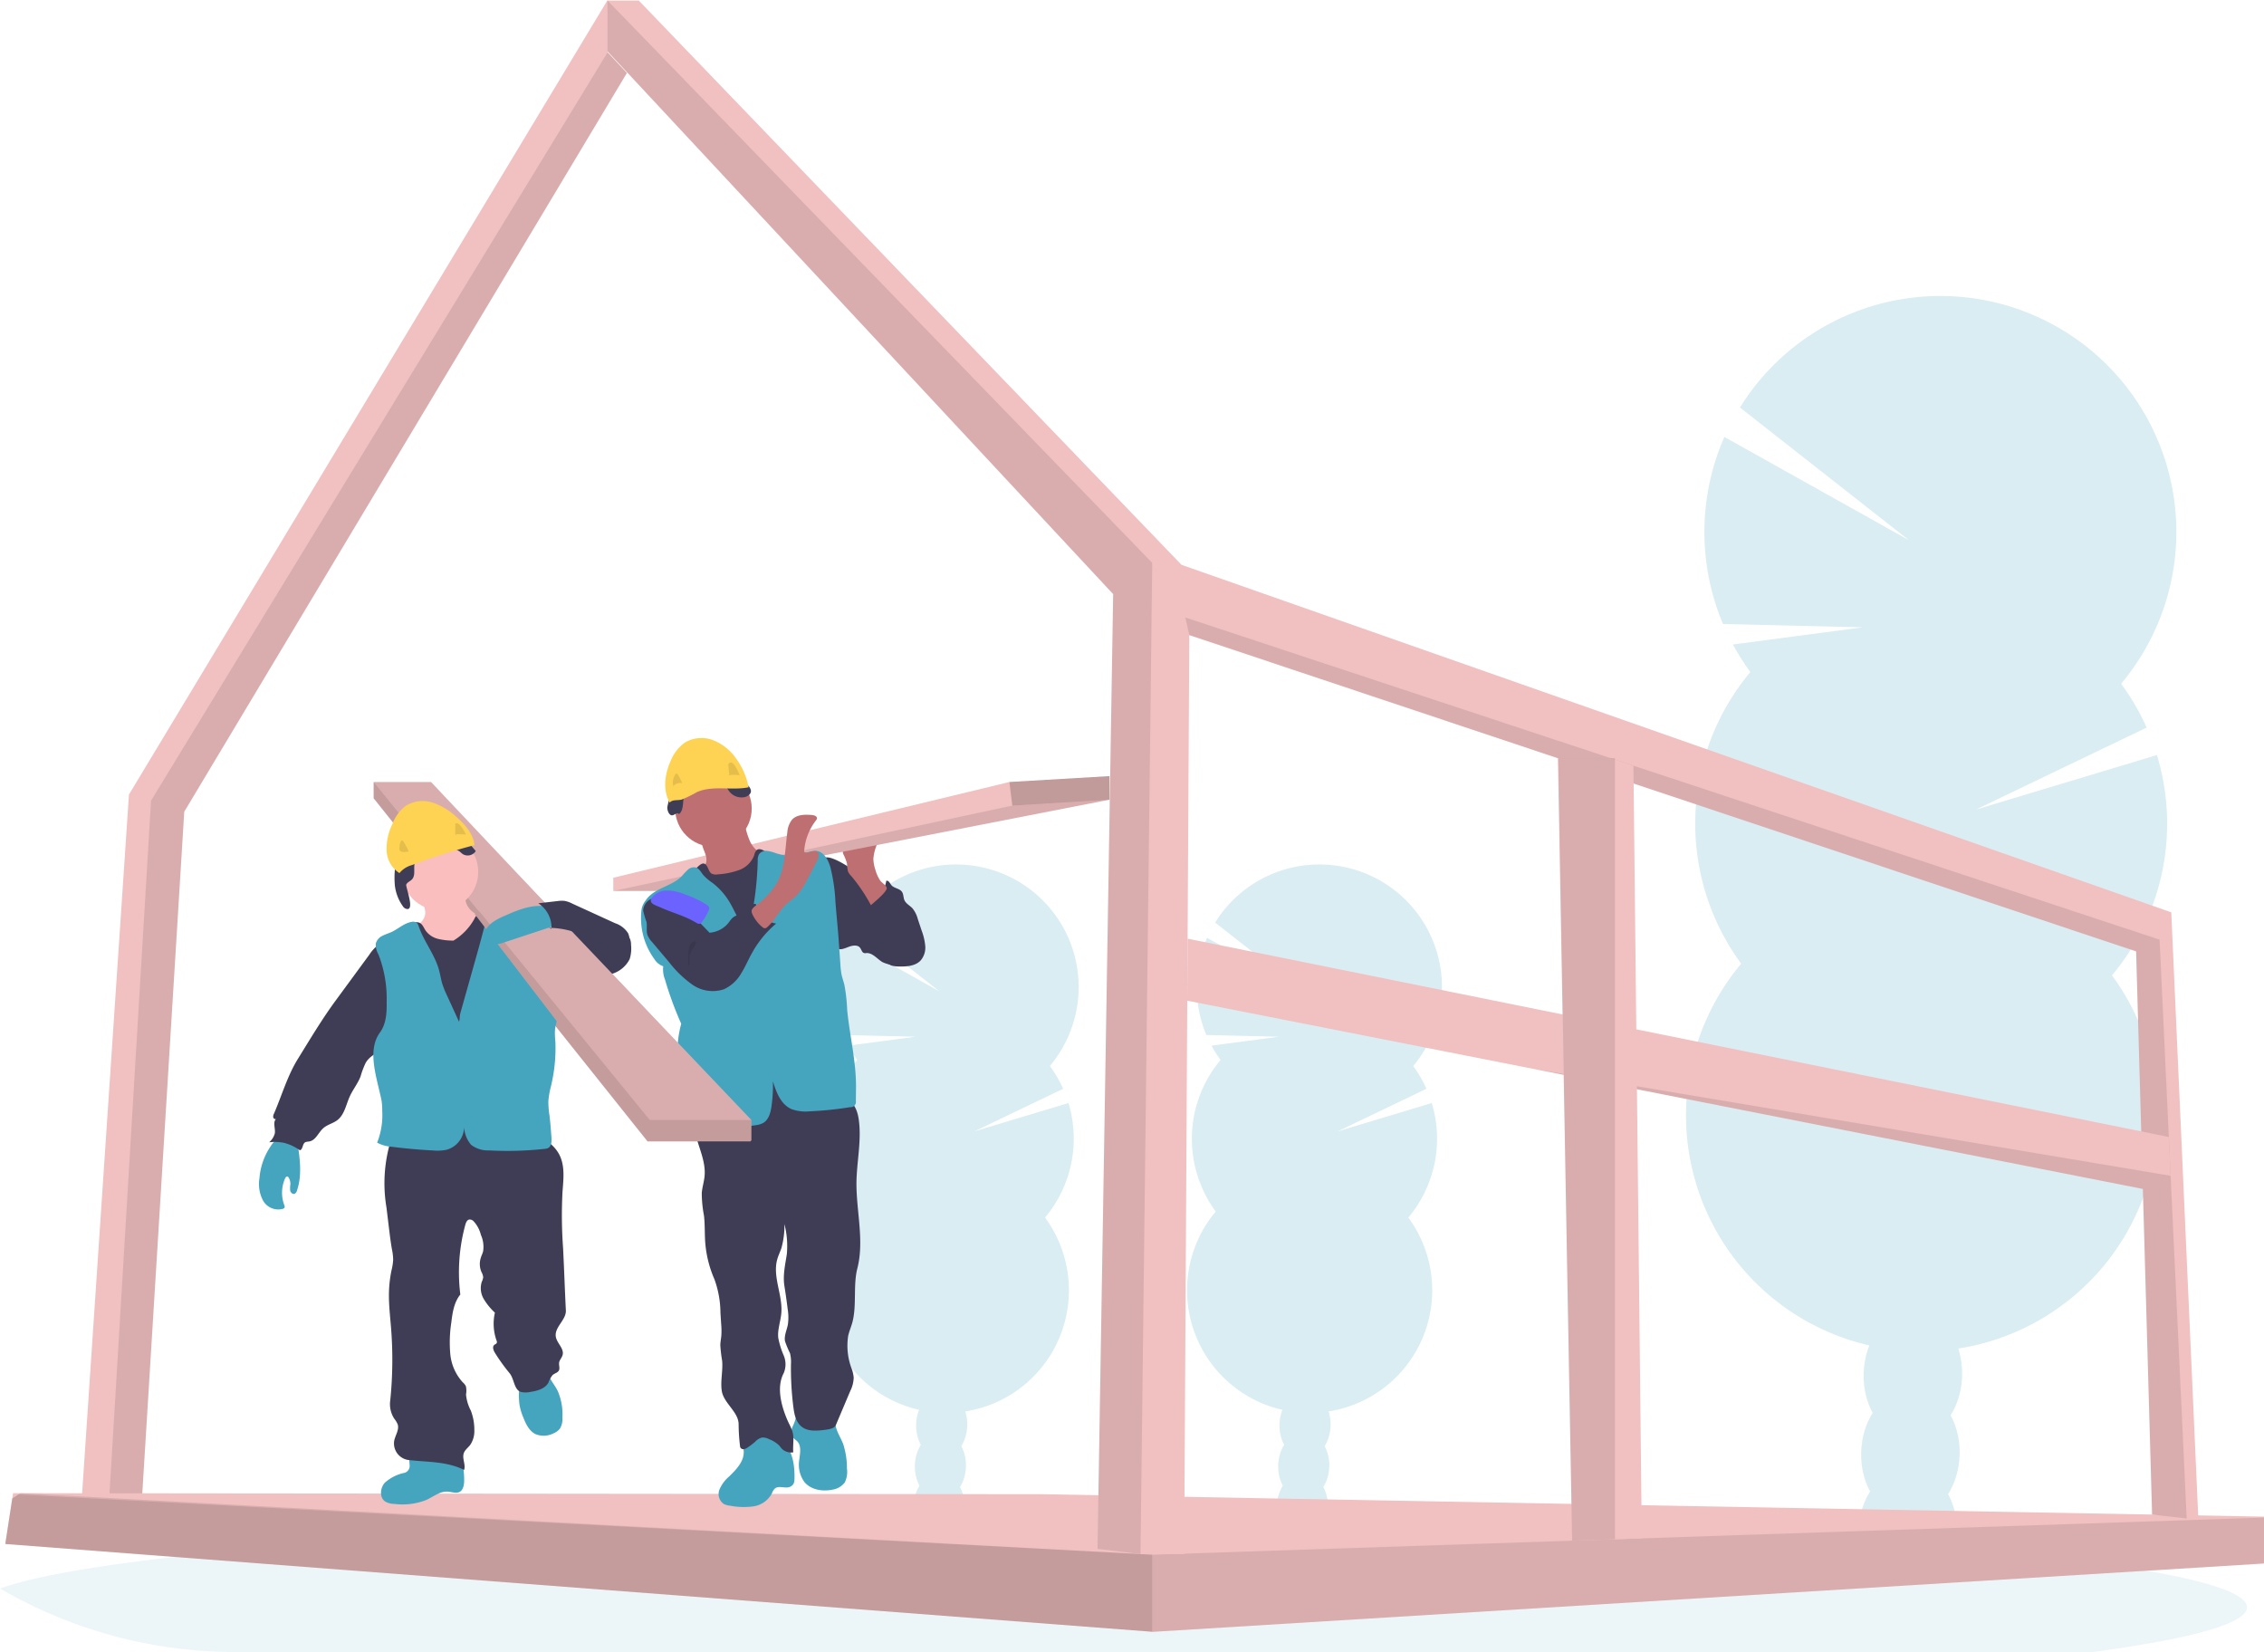 <svg xmlns="http://www.w3.org/2000/svg" width="499.833" height="364.69" viewBox="0 0 499.833 364.69">
  <g id="组_69" data-name="组 69" transform="translate(-73.963 -19.793)">
    <path id="路径_115" data-name="路径 115" d="M631.891,775.968c0,3.6-12.417,6.981-34.084,9.884H187.978a103.259,103.259,0,0,1-51.936-13.884l-.243-.137c6.227-2.269,17.467-4.385,32.765-6.3h0l.686-.084c6.86-.839,14.527-1.636,22.907-2.391A5.223,5.223,0,0,0,192.8,763h0q9.973-.887,21.219-1.662c.237,0,.47-.042.707-.053q4.338-.311,8.855-.591h0l1.161-.074c21.926-1.361,46.849-2.449,73.877-3.166h.032q5.678-.158,11.477-.28,6.448-.153,13.055-.269c3.361-.074,6.765-.127,10.179-.179h.079c15.4-.232,31.319-.348,47.593-.348,40.242,0,78.278.734,111.982,2.053h.095c5.182.2,10.269.422,15.229.649l4.222.2q8.4.4,16.359.86h0C591.343,763.694,631.891,769.462,631.891,775.968Z" transform="translate(-61.836 -401.369)" fill="#45a5bf" opacity="0.1"/>
    <g id="组_66" data-name="组 66" transform="translate(336.038 210.617)" opacity="0.2">
      <path id="路径_116" data-name="路径 116" d="M681.277,745.025a10.014,10.014,0,0,1-.2,1.694q-5.509-.876-11.082-1.583v-.454a8.908,8.908,0,0,1,1.319-4.475,4.909,4.909,0,0,1,8.934.274A8.9,8.9,0,0,1,681.277,745.025Z" transform="translate(-650.18 -603.052)" fill="#45a5bf"/>
      <ellipse id="椭圆_49" data-name="椭圆 49" cx="7.393" cy="5.646" rx="7.393" ry="5.646" transform="translate(19.881 139.99) rotate(-88.19)" fill="#45a5bf"/>
      <ellipse id="椭圆_50" data-name="椭圆 50" cx="7.393" cy="5.646" rx="7.393" ry="5.646" transform="translate(20.169 130.956) rotate(-88.19)" fill="#45a5bf"/>
      <ellipse id="椭圆_51" data-name="椭圆 51" cx="7.393" cy="5.646" rx="7.393" ry="5.646" transform="translate(20.451 121.921) rotate(-88.19)" fill="#45a5bf"/>
      <ellipse id="椭圆_52" data-name="椭圆 52" cx="7.393" cy="5.646" rx="7.393" ry="5.646" transform="translate(20.734 112.887) rotate(-88.19)" fill="#45a5bf"/>
      <path id="路径_117" data-name="路径 117" d="M639.844,525.914a26.2,26.2,0,0,1-2.005-3.166l14.913-1.968-16.052-.385a27.113,27.113,0,0,1,.164-21.446L658.033,510.8l-19.393-15.219a27.06,27.06,0,1,1,43.714,31.662,26.806,26.806,0,0,1,2.929,5.029l-19.572,9.393,20.754-6.243a27.092,27.092,0,0,1-5.182,25.282,27.06,27.06,0,1,1-42.511-1.34,27.06,27.06,0,0,1,1.055-33.445Z" transform="translate(-632.44 -482.747)" fill="#45a5bf"/>
      <path id="路径_118" data-name="路径 118" d="M687.616,598.737a26.912,26.912,0,0,1-6.332,16.538,27.06,27.06,0,1,1-42.511-1.34C635.306,609.222,687.711,595.7,687.616,598.737Z" transform="translate(-632.44 -537.322)" fill="#45a5bf" opacity="0.1"/>
    </g>
    <g id="组_67" data-name="组 67" transform="translate(255.829 210.617)" opacity="0.2">
      <path id="路径_119" data-name="路径 119" d="M529.277,745.025a10.027,10.027,0,0,1-.2,1.694q-5.509-.876-11.082-1.583v-.454a8.907,8.907,0,0,1,1.319-4.475,4.909,4.909,0,0,1,8.934.274A8.9,8.9,0,0,1,529.277,745.025Z" transform="translate(-498.18 -603.052)" fill="#45a5bf"/>
      <ellipse id="椭圆_53" data-name="椭圆 53" cx="7.393" cy="5.646" rx="7.393" ry="5.646" transform="translate(19.875 139.992) rotate(-88.19)" fill="#45a5bf"/>
      <ellipse id="椭圆_54" data-name="椭圆 54" cx="7.393" cy="5.646" rx="7.393" ry="5.646" transform="translate(20.162 130.958) rotate(-88.19)" fill="#45a5bf"/>
      <ellipse id="椭圆_55" data-name="椭圆 55" cx="7.393" cy="5.646" rx="7.393" ry="5.646" transform="translate(20.445 121.923) rotate(-88.19)" fill="#45a5bf"/>
      <ellipse id="椭圆_56" data-name="椭圆 56" cx="7.393" cy="5.646" rx="7.393" ry="5.646" transform="translate(20.728 112.889) rotate(-88.19)" fill="#45a5bf"/>
      <path id="路径_120" data-name="路径 120" d="M487.844,525.914a26.21,26.21,0,0,1-2.005-3.166l14.913-1.968-16.052-.385a27.113,27.113,0,0,1,.164-21.446L506.033,510.8l-19.393-15.219a27.06,27.06,0,1,1,43.714,31.662,26.808,26.808,0,0,1,2.929,5.029l-19.572,9.393,20.754-6.243a27.092,27.092,0,0,1-5.182,25.282,27.06,27.06,0,1,1-42.511-1.34,27.06,27.06,0,0,1,1.055-33.445Z" transform="translate(-480.44 -482.747)" fill="#45a5bf"/>
      <path id="路径_121" data-name="路径 121" d="M535.616,598.737a26.913,26.913,0,0,1-6.332,16.538,27.06,27.06,0,1,1-42.511-1.34C483.306,609.222,535.711,595.7,535.616,598.737Z" transform="translate(-480.44 -537.322)" fill="#45a5bf" opacity="0.1"/>
    </g>
    <g id="组_68" data-name="组 68" transform="translate(446.192 85.14)" opacity="0.2">
      <path id="路径_122" data-name="路径 122" d="M935.1,749.672a19.7,19.7,0,0,1-.385,3.208q-10.607-1.694-21.366-3.029v-.871a17.149,17.149,0,0,1,2.543-8.617c2.111-3.309,5.277-5.383,8.776-5.277s6.543,2.38,8.443,5.8a17.167,17.167,0,0,1,1.989,8.781Z" transform="translate(-875.269 -476.45)" fill="#45a5bf"/>
      <ellipse id="椭圆_57" data-name="椭圆 57" cx="14.237" cy="10.876" rx="14.237" ry="10.876" transform="translate(38.218 269.394) rotate(-88.19)" fill="#45a5bf"/>
      <ellipse id="椭圆_58" data-name="椭圆 58" cx="14.237" cy="10.876" rx="14.237" ry="10.876" transform="translate(38.766 252) rotate(-88.19)" fill="#45a5bf"/>
      <ellipse id="椭圆_59" data-name="椭圆 59" cx="14.237" cy="10.876" rx="14.237" ry="10.876" transform="translate(39.32 234.607) rotate(-88.19)" fill="#45a5bf"/>
      <ellipse id="椭圆_60" data-name="椭圆 60" cx="14.237" cy="10.876" rx="14.237" ry="10.876" transform="translate(39.26 216.462) rotate(-88.282)" fill="#45a5bf"/>
      <path id="路径_123" data-name="路径 123" d="M855.4,327.974a52.384,52.384,0,0,1-3.857-6.084l28.707-3.789-30.9-.744a52.189,52.189,0,0,1,.306-41.287l40.764,22.8-37.329-29.3a52.094,52.094,0,1,1,84.151,60.98,52.09,52.09,0,0,1,5.641,9.683L905.2,358.332,945.154,346.3a52.11,52.11,0,0,1-9.937,48.627,52.094,52.094,0,1,1-81.845-2.58,52.11,52.11,0,0,1,2.026-64.379Z" transform="translate(-841.186 -244.965)" fill="#45a5bf"/>
      <path id="路径_124" data-name="路径 124" d="M947.395,468.073a51.892,51.892,0,0,1-12.137,31.841,52.094,52.094,0,1,1-81.845-2.58C846.69,488.252,947.58,462.232,947.395,468.073Z" transform="translate(-841.205 -349.941)" fill="#45a5bf" opacity="0.1"/>
    </g>
    <path id="路径_125" data-name="路径 125" d="M157.82,372.868l5.536-.016h7.8l9.868-160.3L278.752,49.475,274.5,44.916V33.37L168.817,208.77Z" transform="translate(-66.384 -13.577)" fill="#f1c0c0"/>
    <path id="路径_126" data-name="路径 126" d="M169.43,383.186h7.214l9.868-160.3L284.235,59.809l-4.248-4.559-100.8,165.19Z" transform="translate(-71.868 -23.911)" opacity="0.1"/>
    <path id="路径_127" data-name="路径 127" d="M126.91,669.228l253.214,19.377.216.016L625.4,673.55l.185-.01V663.191L355.56,658.236l-225.278-.216h-1.646l-.179,1.161Z" transform="translate(-51.785 -308.602)" fill="#f1c0c0"/>
    <path id="路径_128" data-name="路径 128" d="M126.91,669.228l253.214,19.377.216.016L625.4,673.55l.185-.2v-9.942h-.216L380.124,671.6,130.282,658.02h-.037l-.443.29-1.346.871Z" transform="translate(-51.785 -308.602)" opacity="0.1"/>
    <path id="路径_129" data-name="路径 129" d="M126.91,669.488l253.214,19.377V671.857L129.8,658.57l-1.346.871Z" transform="translate(-51.785 -308.862)" opacity="0.1"/>
    <path id="路径_130" data-name="路径 130" d="M378.88,44.808,490.514,164.627l-3.451,210.761,9.483,1.145.158.021h9.483l1.135-202.877L716.357,243.5l3.525,124.325,7.631.855,2.586.29-5.984-134.092L505.6,158.162,385.777,33.6h-6.9Z" transform="translate(-170.792 -13.685)" fill="#f1c0c0"/>
    <path id="路径_131" data-name="路径 131" d="M620.65,291.7l.86,3.879L830.546,365.4l3.525,124.325,7.631.855-5.984-127.765Z" transform="translate(-284.981 -135.587)" opacity="0.1"/>
    <path id="路径_132" data-name="路径 132" d="M378.88,44.808,490.514,164.627l-3.451,210.761,9.483,1.145,2.586-218.8L378.88,33.6Z" transform="translate(-170.792 -13.685)" opacity="0.1"/>
    <path id="路径_133" data-name="路径 133" d="M621.42,439.738l76.669,15.1.026.005L832.4,481.294l6.148-2.464-.021-.433-.4-8.575L621.5,426.05Z" transform="translate(-285.345 -199.042)" fill="#f1c0c0"/>
    <path id="路径_134" data-name="路径 134" d="M766.76,480.61l134.282,26.453,6.148-2.464-.021-.433Z" transform="translate(-353.99 -224.811)" opacity="0.1"/>
    <path id="路径_135" data-name="路径 135" d="M776.49,350.56l2.074,114.161,1.071,58.569,9.44-.317,5.942-.2L793.17,352.212l-4.095-1.361-.9-.29Z" transform="translate(-358.585 -163.387)" fill="#f1c0c0"/>
    <path id="路径_136" data-name="路径 136" d="M776.65,350.51v.026L778.639,464.7l1.071,58.569,9.44-.317V350.51Z" transform="translate(-358.661 -163.364)" opacity="0.1"/>
    <path id="路径_137" data-name="路径 137" d="M493.422,487.065A12.027,12.027,0,0,1,495,488.094a10.473,10.473,0,0,1,1.583,1.736c2.264,2.929,4.353,6.332,4.132,10.026a4.079,4.079,0,0,1-1.177,2.9,5.274,5.274,0,0,1-3.5.834,7.449,7.449,0,0,1-3.879-.686c-1.15-.686-2.111-2.021-3.472-1.989a1.776,1.776,0,0,1-.58,0c-.47-.153-.565-.77-.871-1.161-.528-.7-1.641-.528-2.47-.222s-1.747.765-2.565.412a2.664,2.664,0,0,1-1.113-1.113c-1.958-3.166-2.375-6.971-2.744-10.649-.227-2.237-1.958-9.868,2.818-8.132,2.111.76,4.084,2.28,6.005,3.393Z" transform="translate(-223.393 -270.737)" fill="#3f3d56"/>
    <path id="路径_138" data-name="路径 138" d="M497.541,492.428a2.354,2.354,0,0,0,2.9-.116,4.364,4.364,0,0,0,1.409-2.733c.528-.164.8.528,1.135.95.591.718,1.794.707,2.332,1.472.375.528.29,1.261.554,1.857.343.77,1.193,1.171,1.773,1.794a6.111,6.111,0,0,1,1.161,2.317l.865,2.6a12.833,12.833,0,0,1,.792,3.361,4.353,4.353,0,0,1-1,3.214c-1.161,1.251-3.066,1.383-4.749,1.346a6.109,6.109,0,0,1-1.668-.2,4.733,4.733,0,0,1-2.844-3.483,43.97,43.97,0,0,1-.586-4.654,18.24,18.24,0,0,0-1.319-4.422c-.464-1.1-1.741-2.733-1.72-3.9C496.95,491.831,497.224,492.18,497.541,492.428Z" transform="translate(-232.23 -275.345)" fill="#3f3d56"/>
    <path id="路径_139" data-name="路径 139" d="M495.557,478.782a8.714,8.714,0,0,1-.427-2.317,10.085,10.085,0,0,1,1.451-4.485l-6.032.818a2.671,2.671,0,0,0-1.952.855,2.111,2.111,0,0,0,0,1.947,9.95,9.95,0,0,1,.718,1.884,9.409,9.409,0,0,0,.2,1.694,3.587,3.587,0,0,0,.776,1.092,36.584,36.584,0,0,1,4.306,6.4c-.037-.063,3.636-2.908,3.488-3.836-.084-.528-1.145-1.161-1.483-1.668A8.492,8.492,0,0,1,495.557,478.782Z" transform="translate(-228.352 -267.045)" fill="#be6f72"/>
    <path id="路径_140" data-name="路径 140" d="M490.855,358.04v5.2L401.848,380.6l-4.617,2.8H381.3v-2.929l87.45-21.129Z" transform="translate(-171.935 -166.92)" fill="#f1c0c0"/>
    <path id="路径_141" data-name="路径 141" d="M490.855,367.89l-89.006,17.361-4.617,2.8H381.3l88.1-18.854Z" transform="translate(-171.935 -171.572)" opacity="0.1"/>
    <path id="路径_142" data-name="路径 142" d="M451.312,723.177a6.9,6.9,0,0,0-8.39-1.784,2.211,2.211,0,0,0-.77.6c-.528.739-.19,1.757-.142,2.67.121,2.227-1.652,4.037-3.245,5.594a7.673,7.673,0,0,0-2.111,2.86,2.68,2.68,0,0,0,.934,3.166,3.891,3.891,0,0,0,1.446.4,15.606,15.606,0,0,0,5.119.142A5.545,5.545,0,0,0,448.215,734a2.982,2.982,0,0,1,.681-1.124c.929-.733,2.353.127,3.409-.4.871-.433.908-1.113.918-2.01C453.254,727.99,452.885,725.182,451.312,723.177Z" transform="translate(-203.853 -384.503)" fill="#45a5bf"/>
    <path id="路径_143" data-name="路径 143" d="M478.355,719.6a17.374,17.374,0,0,1,.823,5.4,5.209,5.209,0,0,1-.491,3.076,4.2,4.2,0,0,1-2.749,1.583c-2.2.454-4.749.026-6.169-1.72a6.509,6.509,0,0,1-1.113-4.9c.169-1.419.528-3.082-.491-4.09-.264-.269-.607-.459-.85-.749a2.514,2.514,0,0,1-.158-2.406,10.452,10.452,0,0,0,.828-2.38c.042-.39,7.145.275,7.8.6.892.438.755,1.171,1.024,2.058C477.184,717.3,477.9,718.416,478.355,719.6Z" transform="translate(-218.231 -381.019)" fill="#45a5bf"/>
    <path id="路径_144" data-name="路径 144" d="M460.395,580.12c1.393.9,1.931,2.675,2.148,4.322.6,4.512-.449,9.071-.528,13.625-.074,6.38,1.773,12.876.2,19.055-.945,3.694-.142,7.915-1.029,11.646-.264,1.108-.749,2.153-1,3.261a14.229,14.229,0,0,0,.77,7.261,7.5,7.5,0,0,1,.448,1.968,7.081,7.081,0,0,1-.77,2.976l-3.166,7.488c-.354.839-1.747.976-2.638,1.087-1.678.2-3.551.343-4.886-.7s-1.657-2.781-1.863-4.406a67.541,67.541,0,0,1-.528-9.409,7.752,7.752,0,0,0-.216-2.443,21.407,21.407,0,0,1-1.1-2.638c-.222-1.235.406-2.449.639-3.694a11.129,11.129,0,0,0-.053-3.425c-.206-1.689-.443-3.377-.712-5.055-.38-2.348.164-4.665.528-7.018a19.352,19.352,0,0,0-.528-6.659,18.356,18.356,0,0,1-.66,5.277c-.28.839-.681,1.641-.923,2.5-1.082,3.836,1.224,7.863.9,11.836-.153,1.857-.881,3.694-.675,5.525a18.645,18.645,0,0,0,1.193,3.847,4.986,4.986,0,0,1,0,3.931c-1.715,3.24-.433,7.646,1.1,10.971a14.807,14.807,0,0,1,.813,1.826c.454,1.5.074,3.108.2,4.67a2.945,2.945,0,0,1-2.475-.744c-.232-.243-.422-.528-.649-.781a6.443,6.443,0,0,0-2.206-1.377,2.9,2.9,0,0,0-1.583-.364,3.167,3.167,0,0,0-1.5.934,14.738,14.738,0,0,1-1.657,1.261,1.963,1.963,0,0,1-.844.375.744.744,0,0,1-.776-.4.94.94,0,0,1-.058-.274,41.772,41.772,0,0,1-.311-4.8c0-2.76-3.3-4.66-3.72-7.388-.332-2.2.285-4.443.079-6.659a32.381,32.381,0,0,1-.4-3.4c0-.739.169-1.462.227-2.2a16.416,16.416,0,0,0-.037-2.443l-.164-2.549a22.025,22.025,0,0,0-1.325-7.388,25.1,25.1,0,0,1-2.058-8.485c-.106-1.847-.037-3.694-.248-5.546a27.311,27.311,0,0,1-.491-5.013c.1-1.3.528-2.554.628-3.852.206-2.5-.744-4.923-1.488-7.314s-1.293-5.039-.317-7.345a2.411,2.411,0,0,1,.675-.982,2.946,2.946,0,0,1,1.245-.464,96.628,96.628,0,0,1,27.556-1.757A9.15,9.15,0,0,1,460.395,580.12Z" transform="translate(-198.967 -317.35)" fill="#3f3d56"/>
    <circle id="椭圆_61" data-name="椭圆 61" cx="8.454" cy="8.454" r="8.454" transform="translate(223.016 189.816)" fill="#be6f72"/>
    <path id="路径_145" data-name="路径 145" d="M428.261,471.945a3.018,3.018,0,0,1,0,1.472,3.334,3.334,0,0,1-.554.929A23.85,23.85,0,0,1,425,477.29a4.9,4.9,0,0,0,2.528,2.5,14.675,14.675,0,0,0,3.488,1,3.657,3.657,0,0,0,3.419-.591l4.7-2.813a9.382,9.382,0,0,0,1.952-1.409,4.807,4.807,0,0,0,1.361-3.3.908.908,0,0,0-.169-.623,1.109,1.109,0,0,0-.644-.269,5.723,5.723,0,0,1-3.694-3.224,17.076,17.076,0,0,1-1.282-4.892l-5.008,2.638c-.744.4-1.483.792-2.253,1.135-.491.222-1.483.406-1.831.855C426.9,469.116,428.087,470.947,428.261,471.945Z" transform="translate(-198.427 -263.115)" fill="#be6f72"/>
    <path id="路径_146" data-name="路径 146" d="M423.488,481.759a5.567,5.567,0,0,0-1.62,2.19,5.706,5.706,0,0,0,.3,3.214,95.884,95.884,0,0,1,3.166,13.609c.443,3.166.607,6.38.823,9.583.443,6.533,1.087,16.95,1.947,23.44,3.166.143,6.253-.781,9.393-1.119,5.868-.623,11.91.8,17.657-.528-1.393-5.5-2.786-14.9-4.179-20.4a38.927,38.927,0,0,1-1.277-6.623c-.121-1.609-.047-3.224-.026-4.844.047-3.166-.127-6.332-.3-9.5a60.267,60.267,0,0,0-1.277-11,2.048,2.048,0,0,0-.612-1.208,2.479,2.479,0,0,0-1.842-.164,8.011,8.011,0,0,1-5.477-1.3c-.7-.475-1.631-1.055-2.28-.528a2.269,2.269,0,0,0-.528,1.124,5.62,5.62,0,0,1-3.3,3.256,16.533,16.533,0,0,1-4.675.96,2.3,2.3,0,0,1-1.451-.164c-.749-.459-.8-2.111-1.747-2.222C425.345,479.443,424.047,481.226,423.488,481.759Z" transform="translate(-196.883 -269.12)" fill="#3f3d56"/>
    <path id="路径_147" data-name="路径 147" d="M427.591,494.959c-1.947-1.863-2.8-4.565-4.222-6.86a15.271,15.271,0,0,0-3.646-4.01,10.877,10.877,0,0,1-1.984-1.683c-.5-.617-.881-1.441-1.641-1.678a1.984,1.984,0,0,0-1.778.491,17.491,17.491,0,0,0-1.319,1.4c-2.237,2.317-6.169,2.638-7.942,5.319a4.358,4.358,0,0,0-.945,1.979,15.335,15.335,0,0,0,2.818,11.029,3.747,3.747,0,0,0,1.953,1.583,6.11,6.11,0,0,0,.38,2.9,77.612,77.612,0,0,0,3.594,9.789,23.675,23.675,0,0,0-.707,3.794c-.369,3.224-.026,6.5-.375,9.725-.285,2.638-1.055,5.208-1.082,7.852,0,.422.037.923.4,1.14a1.214,1.214,0,0,0,.628.132l6.491.2a52.684,52.684,0,0,0,11.282-.475,4.7,4.7,0,0,0,1.419-.448c1.256-.7,1.673-2.285,1.873-3.694a32.2,32.2,0,0,0,.311-5.52c.786,2.485,1.72,5.055,4.095,6.132a9.188,9.188,0,0,0,4.069.491,76.615,76.615,0,0,0,8.86-.913,1.166,1.166,0,0,0,1.293-1.356l.032-2.881c.063-5.852-1.388-11.446-1.953-17.271a37.544,37.544,0,0,0-.612-5.493c-.185-.755-.454-1.493-.617-2.253a16.106,16.106,0,0,1-.264-2.253l-.412-5.8c-.2-2.686-.475-5.277-.681-7.958a38.52,38.52,0,0,0-1.129-7.736c-.459-1.583-1.414-3.377-3.066-3.573a6.32,6.32,0,0,0-2.575.554,10.406,10.406,0,0,1-6.332-.026,8.915,8.915,0,0,0-1.974-.528,1.937,1.937,0,0,0-1.8.749,2.707,2.707,0,0,0-.28,1.33A70.385,70.385,0,0,1,427.591,494.959Z" transform="translate(-188.501 -269.433)" fill="#45a5bf"/>
    <path id="路径_148" data-name="路径 148" d="M419.521,504.357c-2.433-2.565-4.929-5.177-8.063-6.807a6.441,6.441,0,0,0-4.005-.887,3,3,0,0,0-2.575,2.818,18.231,18.231,0,0,0,.728,2.464c.19.95-.084,1.963.211,2.881a4.877,4.877,0,0,0,1.055,1.62l3.736,4.427a24.049,24.049,0,0,0,5.2,5,7.821,7.821,0,0,0,6.913.966,8.5,8.5,0,0,0,3.789-3.478c.929-1.477,1.583-3.092,2.454-4.617a22.927,22.927,0,0,1,5.277-6.4,5.862,5.862,0,0,1-3.166-1.583,5.23,5.23,0,0,1-.5-.908L429.722,498a2.111,2.111,0,0,0-1.583.6,13.28,13.28,0,0,1-1.177,1.2c-.744.559-1.752.712-2.427,1.351a6.435,6.435,0,0,0-.707.887,5.921,5.921,0,0,1-4.306,2.322Z" transform="translate(-188.922 -278.673)" fill="#3f3d56"/>
    <path id="路径_149" data-name="路径 149" d="M455.873,476.963c1.831-3.34,1.747-7.345,2.269-11.119a5.076,5.076,0,0,1,1.008-2.76c1.055-1.193,2.918-1.208,4.512-1.055.47.053,1.055.274,1.029.744a.95.95,0,0,1-.237.449,12.554,12.554,0,0,0-2.607,6.923c.828.575,2.111-.607,2.908,0,.528.443.285,1.319-.032,1.952q-1.1,2.2-2.274,4.369a14.029,14.029,0,0,1-2.412,3.478c-.67.644-1.456,1.15-2.137,1.784-1.583,1.483-2.538,3.578-4.174,5.024a.855.855,0,0,1-.528.269.887.887,0,0,1-.554-.248,8,8,0,0,1-1.995-2.412c-.623-1.15-.528-1.488.454-2.3A17.442,17.442,0,0,0,455.873,476.963Z" transform="translate(-210.356 -262.314)" fill="#be6f72"/>
    <path id="路径_150" data-name="路径 150" d="M417.973,500.684c.317.2.707.417,1.055.253a1.1,1.1,0,0,0,.354-.343,12.418,12.418,0,0,0,1.5-2.607,1,1,0,0,0,.111-.422c0-.338-.3-.586-.58-.781a21.508,21.508,0,0,0-4.8-2.28,9.9,9.9,0,0,0-4.327-.855,4.127,4.127,0,0,0-2.886,1.467c-1.055,1.356.712,1.768,1.821,2.259C412.785,498.541,415.561,499.217,417.973,500.684Z" transform="translate(-190.434 -277.269)" fill="#6c63ff"/>
    <path id="路径_151" data-name="路径 151" d="M423.672,519.715a.776.776,0,0,0,.222.665c.153-.749-.047-1.541.111-2.3.232-1.135,1.335-1.989,1.43-3.129C423.414,514.559,423.688,518.491,423.672,519.715Z" transform="translate(-197.796 -287.329)" opacity="0.1"/>
    <path id="路径_152" data-name="路径 152" d="M569.125,358.04v5.2l-21.456,1.3-.649-5.2Z" transform="translate(-250.206 -166.92)" opacity="0.2"/>
    <path id="路径_153" data-name="路径 153" d="M417.552,450.555c1.34-1.092.565-3.383,1.472-4.85a4.712,4.712,0,0,1,2.3-1.583,10.443,10.443,0,0,1,3.351-.929,3.889,3.889,0,0,1,3.166,1.166c.343.391.575.865.9,1.272a3.43,3.43,0,0,0,3.324,1.15c.7-.158,1.43-.691,1.383-1.409a1.99,1.99,0,0,0-.633-1.129l-1.509-1.673c-1.715-1.9-3.62-3.915-6.137-4.39a10.528,10.528,0,0,0-5.235.7c-.681.227-1.446.565-1.636,1.256-.127.475.063.992-.047,1.472-.216.955-1.441,1.277-2.011,2.079s-.4,1.752-.559,2.638a23.081,23.081,0,0,0-.7,2.67c-.037.554.243,1.583.865,1.784S417.167,449.9,417.552,450.555Z" transform="translate(-193.692 -251.029)" fill="#3f3d56"/>
    <path id="路径_154" data-name="路径 154" d="M432.527,440.736a15.832,15.832,0,0,0-2.807-6.417,11.245,11.245,0,0,0-5-3.968,7.155,7.155,0,0,0-6.222.491,9.034,9.034,0,0,0-3.108,3.921c-1.367,2.945-1.873,6.543-.285,9.372.633-.77,1.72-.422,2.681-.7a27.963,27.963,0,0,0,3.367-1.646C424.612,440.261,428.834,441.5,432.527,440.736Z" transform="translate(-193.29 -247.151)" fill="#fed253"/>
    <path id="路径_155" data-name="路径 155" d="M417.388,447.6a3.224,3.224,0,0,1,.475-2.728.343.343,0,0,1,.28-.127.364.364,0,0,1,.216.19,11.812,11.812,0,0,1,.992,1.942,2.016,2.016,0,0,0-2.111.818" transform="translate(-194.762 -254.184)" opacity="0.1"/>
    <path id="路径_156" data-name="路径 156" d="M440.668,442.732l-.19-1.884a.86.86,0,0,1,.037-.464.6.6,0,0,1,.77-.211,1.584,1.584,0,0,1,.617.617,11.081,11.081,0,0,1,1.087,2.148,6.385,6.385,0,0,0-2.57.032" transform="translate(-205.71 -251.992)" opacity="0.1"/>
    <path id="路径_157" data-name="路径 157" d="M418.379,502.21v4.306l-3.636.243H395.62V502.21Z" transform="translate(-178.698 -235.012)" opacity="0.1"/>
    <path id="路径_158" data-name="路径 158" d="M364.263,435.289v4.549H341.5L281.04,364.1V360.52h12.675Z" transform="translate(-124.582 -168.091)" fill="#f1c0c0"/>
    <path id="路径_159" data-name="路径 159" d="M364.263,435.289v4.549H341.5L281.04,364.1V360.52h12.675Z" transform="translate(-124.582 -168.091)" opacity="0.1"/>
    <path id="路径_160" data-name="路径 160" d="M364.263,435.289v4.549H341.5L281.04,364.1V360.52l60.79,74.769Z" transform="translate(-124.582 -168.091)" opacity="0.1"/>
    <path id="路径_161" data-name="路径 161" d="M301.507,730.634a1.583,1.583,0,0,1-1.383,1.863,9.4,9.4,0,0,0-4.063,2.111c-1.04,1.124-1.245,3.208,0,4.121a4.007,4.007,0,0,0,2.111.575,14.3,14.3,0,0,0,7.05-.881c1.551-.718,3.013-1.942,4.718-1.831.881.053,1.821.464,2.607.063s1.008-1.52,1.013-2.454a18.167,18.167,0,0,0-.871-5.747c-.079-.253-3.435-.448-3.836-.528l-4.068-.528c-.77-.1-2.433-.681-3.04-.037S301.507,729.869,301.507,730.634Z" transform="translate(-137.123 -387.522)" fill="#45a5bf"/>
    <path id="路径_162" data-name="路径 162" d="M353.034,701.856a12.742,12.742,0,0,0,.834,2.765c.565,1.435,1.288,2.96,2.67,3.657a4.766,4.766,0,0,0,4.074-.2,3.355,3.355,0,0,0,1.356-1.029,4.084,4.084,0,0,0,.528-2.369,12.944,12.944,0,0,0-1.055-5.968c-.8-1.583-2.2-2.945-2.222-4.7l-4.807.929a1.373,1.373,0,0,0-.707.28,1.219,1.219,0,0,0-.306.575A15.708,15.708,0,0,0,353.034,701.856Z" transform="translate(-164.37 -371.916)" fill="#45a5bf"/>
    <path id="路径_163" data-name="路径 163" d="M244.289,606.07a7.855,7.855,0,0,0,.77,4.987,3.859,3.859,0,0,0,4.369,1.852.638.638,0,0,0,.4-.3.744.744,0,0,0-.069-.528,7.789,7.789,0,0,1,.164-5.868c.106-.243.332-.528.58-.433a.528.528,0,0,1,.237.243,2.76,2.76,0,0,1,.369,1.456,5.414,5.414,0,0,0-.042,1.4c.1.454.586.881,1.008.686a1.055,1.055,0,0,0,.48-.681c1.177-3.4.644-7.124.106-10.686a.559.559,0,0,0-.628-.586c-2.491-.248-3.852-.844-5.277,1.472A14.465,14.465,0,0,0,244.289,606.07Z" transform="translate(-113.034 -326.26)" fill="#45a5bf"/>
    <path id="路径_164" data-name="路径 164" d="M298.18,596.1a32.361,32.361,0,0,0-1.087,15.208l.554,4.57c.19,1.541.375,3.076.644,4.6a12.215,12.215,0,0,1,.28,2.39,12.8,12.8,0,0,1-.375,2.348,27.445,27.445,0,0,0-.554,4.908c-.058,2.638.269,5.277.475,7.916a88.151,88.151,0,0,1-.185,15.789,5.921,5.921,0,0,0,.865,4.069,5.234,5.234,0,0,1,.765,1.256c.4,1.208-.528,2.417-.765,3.657a3.694,3.694,0,0,0,3.071,4.222c4.222.5,8.559.274,12.364,2.206.4-1.171-.475-2.5-.074-3.694.253-.739.95-1.219,1.425-1.842a5.361,5.361,0,0,0,.908-3.219,11.762,11.762,0,0,0-.781-4.364,9.44,9.44,0,0,1-1.055-3.551,4.487,4.487,0,0,0-.032-1.821,2.844,2.844,0,0,0-.681-.85,10.728,10.728,0,0,1-2.76-6.253,28.8,28.8,0,0,1,.222-6.934c.259-2.185.607-4.491,1.995-6.2a39.75,39.75,0,0,1,1.113-15.435c.137-.464.354-1,.828-1.113a1.182,1.182,0,0,1,1.013.4,6.918,6.918,0,0,1,1.583,2.976,6.489,6.489,0,0,1,.5,3.6c-.127.528-.38.992-.528,1.5a4.443,4.443,0,0,0,.158,3.1,2.976,2.976,0,0,1,.38,1.166,3.228,3.228,0,0,1-.317,1.013,4.665,4.665,0,0,0,.438,3.773,13.658,13.658,0,0,0,2.464,3.024,11.082,11.082,0,0,0,.343,6.1.771.771,0,0,1,.069.586c-.095.2-.338.274-.528.417-.528.433-.2,1.251.153,1.815a41.613,41.613,0,0,0,3.2,4.443c1.055,1.261.96,3.694,2.533,4.148a4.75,4.75,0,0,0,2.005,0c1.551-.237,3.282-.686,4.042-2.058a5.539,5.539,0,0,1,.923-1.673c.486-.422,1.113-.5,1.383-1s-.032-1.171.058-1.757.6-1.055.765-1.673c.39-1.425-1.272-2.6-1.5-4.053-.327-2.111,2.332-3.694,2.222-5.8-.232-4.586-.38-9.192-.617-13.778a99.35,99.35,0,0,1-.127-12.343c.185-2.559.528-5.24-.412-7.62-1.351-3.356-5.076-5.24-8.681-5.6s-7.2.5-10.77,1.055A68.074,68.074,0,0,1,298.18,596.1Z" transform="translate(-137.807 -324.954)" fill="#3f3d56"/>
    <circle id="椭圆_62" data-name="椭圆 62" cx="8.454" cy="8.454" r="8.454" transform="translate(162.632 203.806)" fill="#fbbebe"/>
    <path id="路径_165" data-name="路径 165" d="M310.182,500.109a3.6,3.6,0,0,1-3.446,2.179A4.25,4.25,0,0,0,308,505.829a15.029,15.029,0,0,0,14.385,4.934,7.1,7.1,0,0,0,2.834-1.182,6.285,6.285,0,0,0,2.164-3.747,18.626,18.626,0,0,0,.206-4.406,1.14,1.14,0,0,0-.232-.813,1.161,1.161,0,0,0-.739-.243,12.813,12.813,0,0,1-5.214-1.1c-1.567-.876-2.681-2.855-1.926-4.48-.121.253-3.2.375-3.609.427-1.272.179-2.543.38-3.81.612a6.928,6.928,0,0,0-1.789.338c-.765.4-.48.2-.3.918C310.24,498.183,310.636,498.969,310.182,500.109Z" transform="translate(-142.537 -277.818)" fill="#fbbebe"/>
    <path id="路径_166" data-name="路径 166" d="M289.091,509.1a14,14,0,0,1-3.383-.375,4.749,4.749,0,0,1-2.776-1.852c-.391-.591-.644-1.335-1.266-1.668-1.018-.528-2.179.364-2.992,1.182a10.871,10.871,0,0,1-2.543,2.047c-1.129.6-2.449.807-3.514,1.509a8.834,8.834,0,0,0-2.111,2.28l-7.477,10.185c-3,4.095-5.615,8.491-8.29,12.812-2.317,3.741-3.53,8.047-5.277,12.084a1.351,1.351,0,0,0-.164.813c.063.274.4.5.628.338-.786.781-.1,2.111-.28,3.208a3.937,3.937,0,0,1-1.256,1.968,9.92,9.92,0,0,1,3.483.164,10.674,10.674,0,0,1,3.293,1.583c.638-.1.58-1.235,1.055-1.657.285-.248.707-.216,1.082-.29,1.409-.274,1.968-1.968,3.05-2.923.9-.8,2.179-1.055,3.135-1.8,1.551-1.219,1.884-3.388,2.7-5.187.691-1.525,1.778-2.855,2.385-4.417a19.019,19.019,0,0,1,1.15-3.045c.9-1.509,2.6-2.311,4.222-3.034a6.991,6.991,0,0,1,3.214-.86c-.058,2.454-.369,4.871.164,7.266.185.844.443,1.667.665,2.507a47.2,47.2,0,0,1,1.293,11.609,35.322,35.322,0,0,1,7.388-.887c1.958-.058,3.91.2,5.868.158,2.322-.042,4.617-.491,6.939-.649a12.962,12.962,0,0,1,6.8,1.055,64.617,64.617,0,0,1,.28-10.026l.559-5.245a32.232,32.232,0,0,1,.7-4.528c.306-1.2.749-2.364,1.087-3.562,1.187-4.222.971-8.728.744-13.124a16.543,16.543,0,0,0-2.011-6.491,17.56,17.56,0,0,0-1.266-2.153,12.469,12.469,0,0,0-10.9-5.119,2.207,2.207,0,0,0-.781.169,2.6,2.6,0,0,0-1,1.187A12.928,12.928,0,0,1,289.091,509.1Z" transform="translate(-115.013 -281.672)" fill="#3f3d56"/>
    <path id="路径_167" data-name="路径 167" d="M303.444,479.532c.237-.528.876-.723,1.266-1.145.749-.8.412-2.084.528-3.166a4.548,4.548,0,0,1,3.008-3.472,9.719,9.719,0,0,1,4.749-.3,4.6,4.6,0,0,1,2.142.712c.274.2.528.459.786.644a2.111,2.111,0,0,0,2.871-.67c-1.868-2.248-3.937-4.623-6.776-5.314a13.9,13.9,0,0,0-2.96-.28,9.614,9.614,0,0,0-3.884.454,6.474,6.474,0,0,0-3.409,3.937,19.136,19.136,0,0,0-.828,5.277,19.872,19.872,0,0,0,0,3.588,9.921,9.921,0,0,0,1.762,4.522,1.367,1.367,0,0,0,.528.491C305.634,485.864,303.249,479.97,303.444,479.532Z" transform="translate(-139.793 -264.47)" fill="#3f3d56"/>
    <path id="路径_168" data-name="路径 168" d="M316.946,465.978c-.29-2.485-2.063-4.538-3.947-6.19a14.553,14.553,0,0,0-5.3-3.193,7.086,7.086,0,0,0-5.984.728,9.194,9.194,0,0,0-2.913,4.005,12.607,12.607,0,0,0-1.272,5.8,6.258,6.258,0,0,0,2.834,5.024,5.33,5.33,0,0,1,2.744-1.768,134.349,134.349,0,0,1,13.841-4.412Z" transform="translate(-138.219 -259.618)" fill="#fed253"/>
    <path id="路径_169" data-name="路径 169" d="M303.486,472.72c.169,0,.28.174.364.317a13.379,13.379,0,0,1,1.1,2.111c-.617.132-1.678.28-1.984-.264C302.806,474.609,303,472.693,303.486,472.72Z" transform="translate(-140.764 -267.394)" opacity="0.1"/>
    <path id="路径_170" data-name="路径 170" d="M326.544,468.128c-.127.121-.274-.127-.274-.306v-2.047a.3.3,0,0,1,.037-.164.248.248,0,0,1,.174-.084c.427-.048.781.317,1.055.665a11.146,11.146,0,0,1,1.082,1.8l-2.232-.069" transform="translate(-151.796 -263.995)" opacity="0.1"/>
    <path id="路径_171" data-name="路径 171" d="M364.449,522.569A13.812,13.812,0,0,1,366,521.3a23.407,23.407,0,0,1,4.871-1.984,6.427,6.427,0,0,0,3.947-3.266,7.759,7.759,0,0,0,.306-3.166,3.167,3.167,0,0,0-.232-1.3,2.591,2.591,0,0,0-.834-.908c-2.227-1.646-5.214-1.778-7.979-1.609a50.008,50.008,0,0,0-17.63,4.4,1.53,1.53,0,0,0-.739.528,1.509,1.509,0,0,0-.142.734,12.137,12.137,0,0,0,.6,4.6c.728,1.878,2.227,3.393,2.855,5.309.285.86.38,1.773.628,2.638a3.694,3.694,0,0,0,1.483,2.206c2.084,1.245,4.053-.427,5.5-1.726Z" transform="translate(-161.844 -284.532)" fill="#3f3d56"/>
    <path id="路径_172" data-name="路径 172" d="M310.925,526.013l-2.675-5.836a20.426,20.426,0,0,1-1.013-2.5c-.306-1.018-.454-2.074-.739-3.1-.939-3.409-3.309-6.248-4.464-9.588a1.82,1.82,0,0,0-.433-.807,1.409,1.409,0,0,0-1.177-.211c-1.615.28-2.876,1.509-4.353,2.206-.686.317-1.425.528-2.111.892a2.639,2.639,0,0,0-1.414,1.683,4.115,4.115,0,0,0,.575,2.369,26.758,26.758,0,0,1,1.826,10.406c.047,2.385-.074,4.945-1.483,6.86-2.707,3.694-.976,9.119.037,13.588.121.528.264,1.1.348,1.657a15.237,15.237,0,0,1,.121,2.111,16.52,16.52,0,0,1-1.124,6.96,7.788,7.788,0,0,0,3.166.9q4.6.586,9.229.823a10.058,10.058,0,0,0,2.9-.148,5.277,5.277,0,0,0,3.9-5.171,6.524,6.524,0,0,0,1.541,4.063,6.138,6.138,0,0,0,4.047,1.245,75.244,75.244,0,0,0,12.19-.343,2.111,2.111,0,0,0,.749-.174c.781-.391.823-1.467.76-2.332-.116-1.62-.237-3.24-.433-4.85a19.84,19.84,0,0,1-.253-3.1,17.849,17.849,0,0,1,.528-3.166,35.908,35.908,0,0,0,1.029-10.026,16.923,16.923,0,0,1-.1-2.475c.137-1.863,1.119-3.636.934-5.488-.528-5.446-.955-11.034-2.475-16.29a4.222,4.222,0,0,0-1.441-2.485c-1.055-.707-2.538-.338-3.747-.786a9.37,9.37,0,0,1-1.609-.955,7.387,7.387,0,0,0-3.636-1.119,3.086,3.086,0,0,0-2.638.96,3.831,3.831,0,0,0-.528,1.441c-.765,3.219-1.662,6.4-2.559,9.583l-.86,3.05-2.306,8.19C311,524.921,311.157,525.19,310.925,526.013Z" transform="translate(-135.618 -280.668)" fill="#45a5bf"/>
    <path id="路径_173" data-name="路径 173" d="M333.314,400.25l51.044,53.64v4.549H361.6L323.24,408.376" transform="translate(-144.513 -186.856)" fill="#f1c0c0"/>
    <path id="路径_174" data-name="路径 174" d="M333.314,400.25l51.044,53.64v4.549H361.6L323.24,408.376" transform="translate(-144.513 -186.856)" opacity="0.1"/>
    <path id="路径_175" data-name="路径 175" d="M324.053,414.31l.164.058,37.709,46.163h22.432v4.549H361.6L323.24,415.017Z" transform="translate(-144.513 -193.497)" opacity="0.1"/>
    <path id="路径_176" data-name="路径 176" d="M342.921,502.236c-1.847.807-3.9,1.842-4.454,3.784a1.894,1.894,0,0,0,1.868,2.538,6.331,6.331,0,0,0,2.538-.464l10.9-3.6c.3-.095.633-.237.707-.528a.908.908,0,0,0-.105-.528c-.338-.823-.67-2.507-1.377-3.082-.581-.464-1.731-.3-2.433-.29C347.86,500.089,345.322,501.181,342.921,502.236Z" transform="translate(-157.508 -280.294)" fill="#45a5bf"/>
    <path id="路径_177" data-name="路径 177" d="M363.327,503.937a17.524,17.524,0,0,1,5.409.839,9.636,9.636,0,0,1,4.48,3.061,3.356,3.356,0,0,1,.707,1.383c.106.528,1.826.844,1.446,1.2,1.156-.185.881.359,2.053.348a3.879,3.879,0,0,0,3.14-1.245,4.079,4.079,0,0,0,.617-2.58,4.4,4.4,0,0,0-.348-1.826,5.391,5.391,0,0,0-2.86-2.216l-9.425-4.311a6.26,6.26,0,0,0-1.741-.617,6.509,6.509,0,0,0-1.536.037L361,498.5a6.4,6.4,0,0,1,2.918,5.631" transform="translate(-168.199 -279.309)" fill="#3f3d56"/>
  </g>
</svg>
